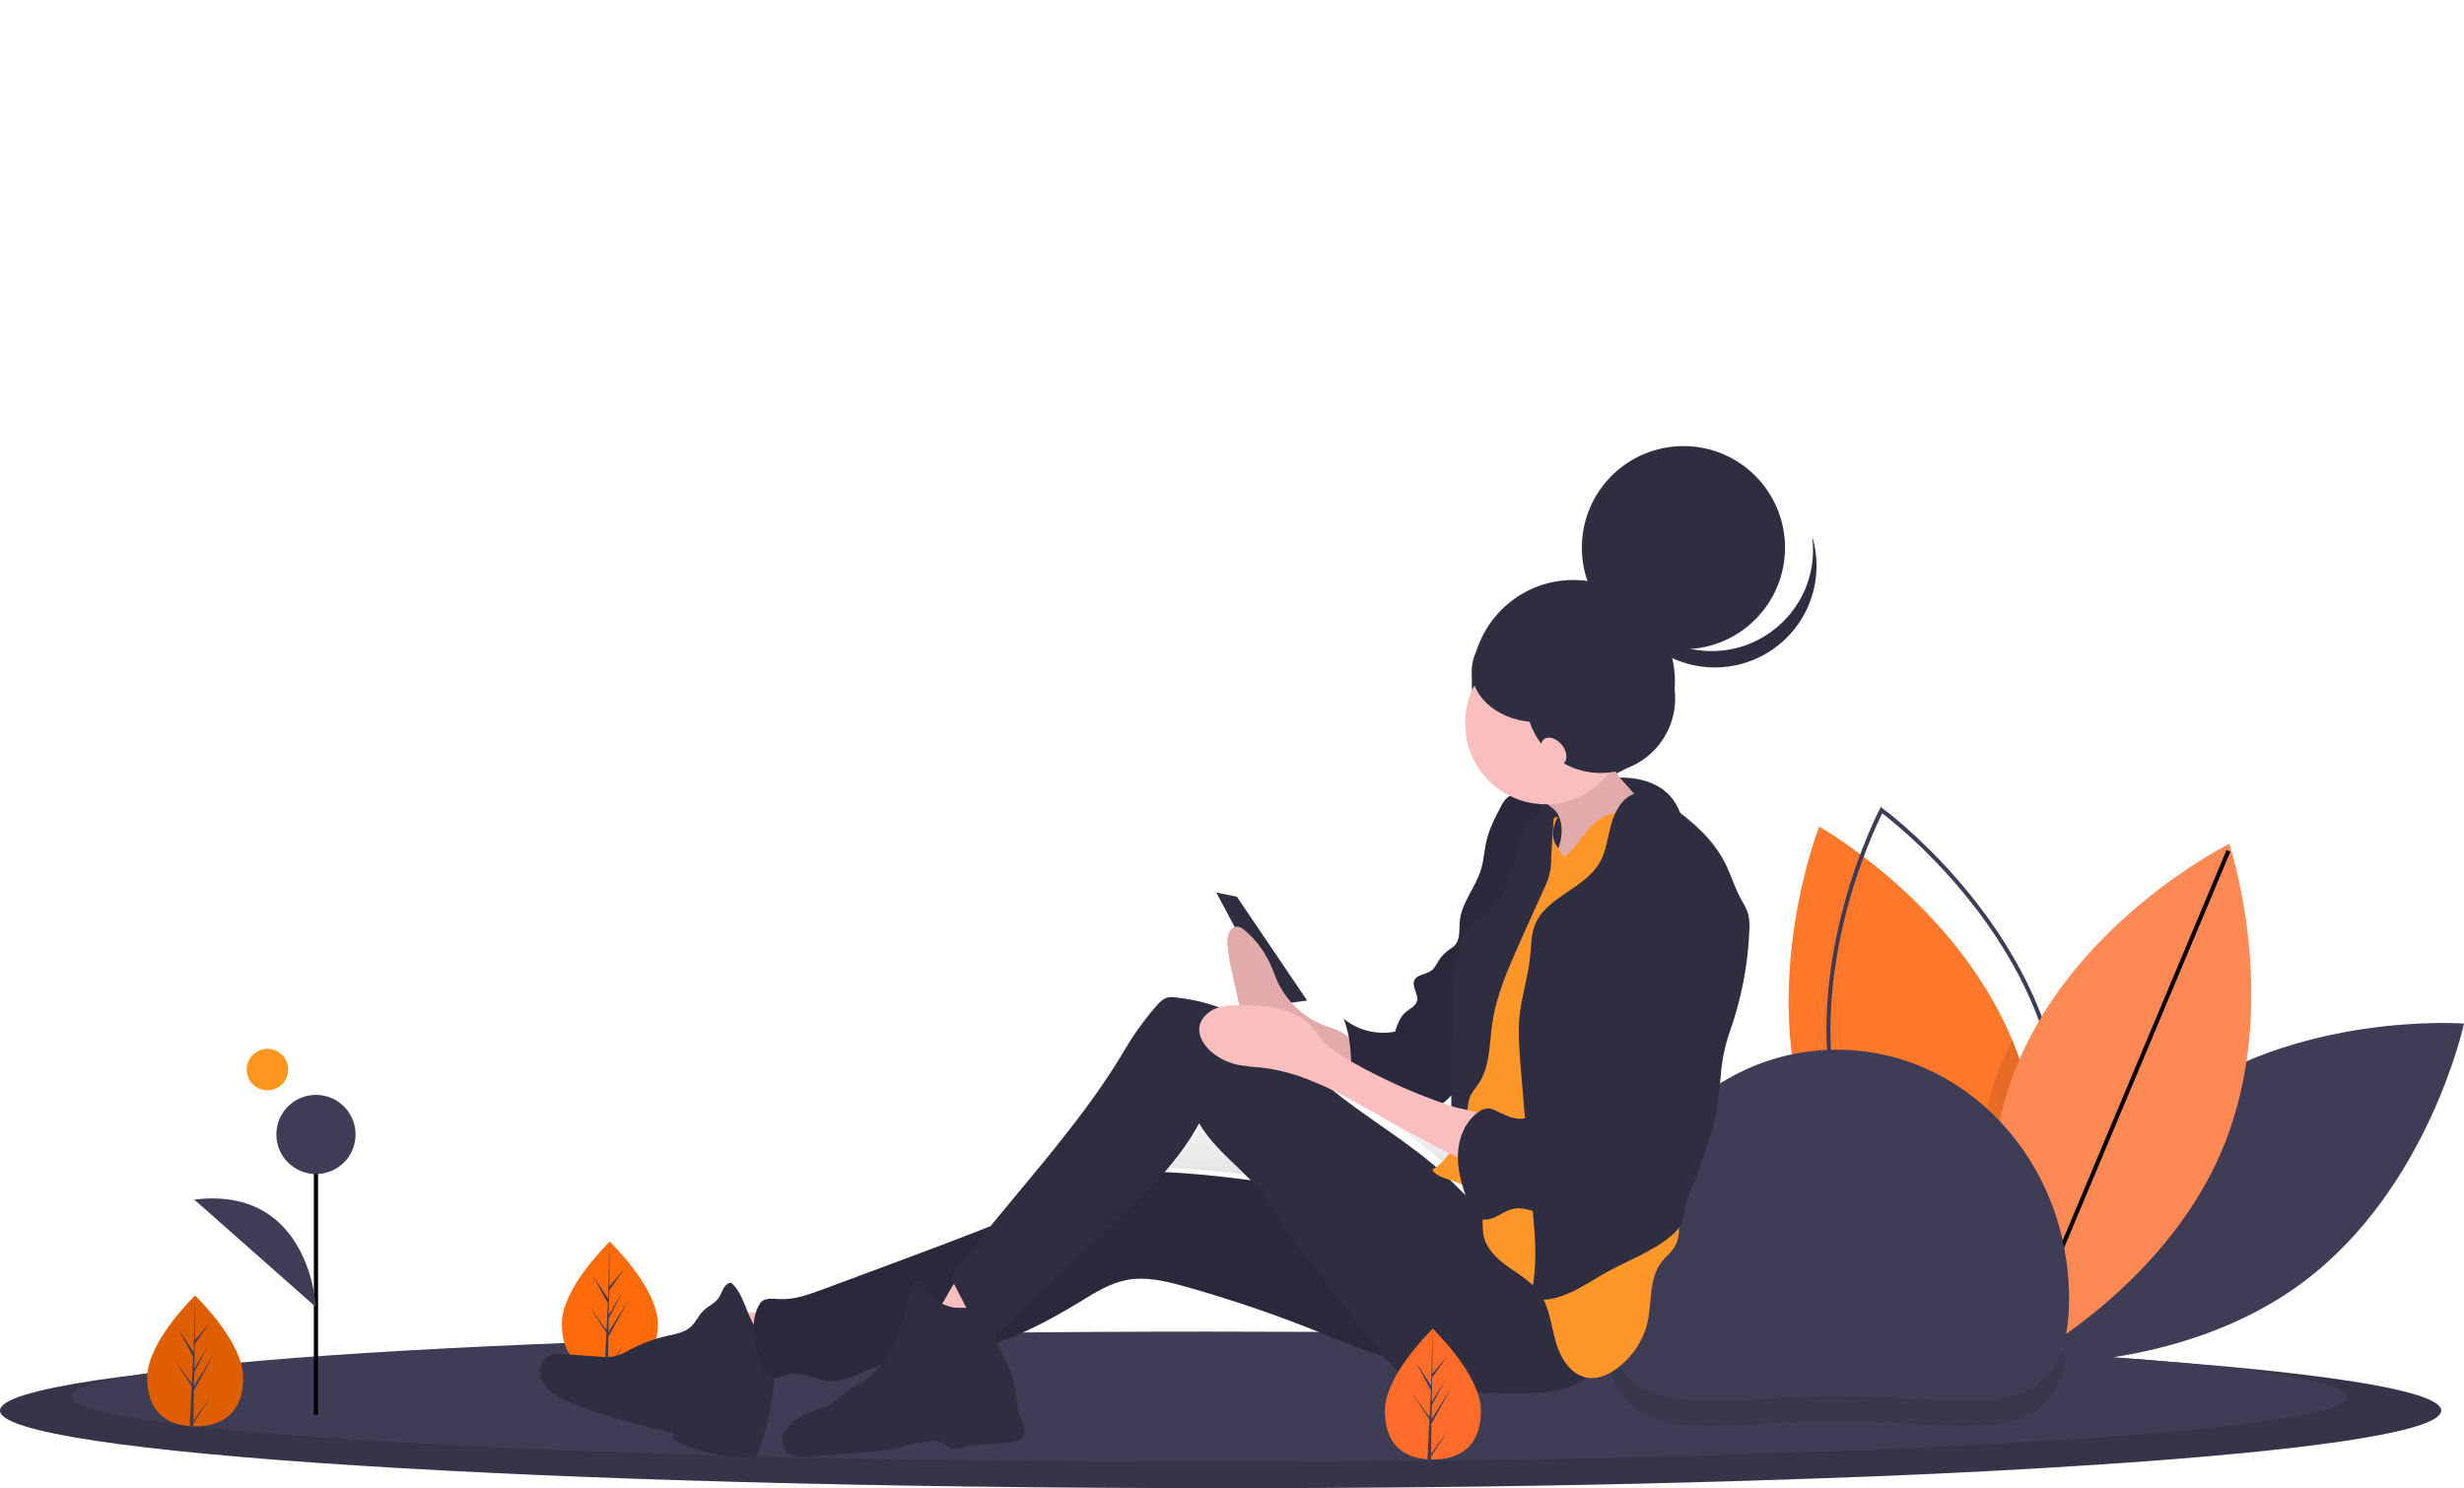 <?xml version="1.0" encoding="utf-8"?>
<!-- Generator: Adobe Illustrator 24.0.1, SVG Export Plug-In . SVG Version: 6.00 Build 0)  -->
<svg version="1.1" id="bfbb5b39-9b4a-43f6-b630-7b09a59f4f63"
	 xmlns="http://www.w3.org/2000/svg" xmlns:xlink="http://www.w3.org/1999/xlink" x="0px" y="0px" viewBox="0 0 1188.5 718"
	 style="enable-background:new 0 0 1188.5 718;" xml:space="preserve">
<style type="text/css">
	.sti0{display:none;fill:#F2F2F2;}
	.sti1{fill:#3F3D56;}
	.sti2{fill:#FF782A;}
	.sti3{opacity:0.1;enable-background:new    ;}
	.sti4{fill:#FF8955;}
	.sti5{opacity:0.15;enable-background:new    ;}
	.sti6{fill:#FF6A0A;}
	.sti7{fill:url(#SVGID_1_);}
	.sti8{fill:#DF5E00;}
	.sti9{fill:#FF971F;}
	.sti10{fill:#2F2E41;}
	.sti11{fill:#FBBEBE;}
	.sti12{fill:#FF962A;}
	.sti13{fill:#FF6C2A;}
</style>
<title>mobile user</title>
<path class="sti0" d="M184,225v36c31.5,0,57,25.5,57,57s-25.5,57-57,57v36h186V225H184z"/>
<circle class="sti0" cx="184" cy="318" r="45"/>
<polygon class="sti0" points="866,363.1 793,318.1 793,666 866,666 "/>
<polygon class="sti0" points="681,666 754,666 754,294 681,249 "/>
<polygon class="sti0" points="642,225 277,0 277,203 394,203 394,437 277,437 277,666 642,666 "/>
<polygon class="sti0" points="905,387.1 905,666 943,666 1046,474 "/>
<path class="sti1" d="M1046.8,532.9c-60.6,45.3-77.7,124.8-77.7,124.8s81.1,6.1,141.7-39.1s77.7-124.8,77.7-124.8
	S1107.4,487.6,1046.8,532.9z"/>
<path class="sti2" d="M969.2,657c0,0-0.9-0.5-2.5-1.5c-1.3-0.8-3-1.9-5.2-3.3c-19-12.5-68.4-49.4-88.6-106.4
	c-25.3-71.3,4.6-147,4.6-147s65.2,36.6,92.9,102.5c1.2,2.8,2.3,5.7,3.4,8.7c22,62,2.3,127.4-3.2,143.3
	C969.7,655.7,969.2,657,969.2,657z"/>
<path class="sti1" d="M969.5,659.2l-0.9-0.7c-0.7-0.5-66.4-48.8-83.3-122c-16.9-73.2,21-145.4,21.4-146.2l0.5-1l0.9,0.7
	c0.7,0.5,66.4,48.8,83.3,122l0,0c16.9,73.2-21,145.4-21.4,146.2L969.5,659.2z M907.9,392.4c-4.6,9.1-36.3,76-20.7,143.7
	c15.6,67.7,73.5,113.9,81.6,120.1c4.6-9.1,36.3-76,20.7-143.7l0,0C973.9,444.8,916,398.5,907.9,392.4z"/>
<path class="sti3" d="M970.5,653.3c-1.5,0.9-2.8,1.6-3.8,2.2c-2.3,1.3-3.6,1.9-3.6,1.9s-0.6-1.8-1.5-5.2
	c-5.1-18.4-19.8-82.7,4.8-141.8c1.3-3.1,2.7-6.1,4.1-9.1c1.2,2.8,2.3,5.7,3.4,8.7C995.8,572,976,637.4,970.5,653.3z"/>
<path class="sti4" d="M1072.1,554.1c-29.1,69.8-102,105.9-102,105.9s-25.8-77.2,3.2-147s102-105.9,102-105.9
	S1101.2,484.2,1072.1,554.1z"/>
<rect x="888.4" y="533.1" transform="matrix(0.387 -0.922 0.922 0.387 134.652 1270.631)" class="st1" width="268.7" height="2"/>
<path class="sti1" d="M1177.5,680.5c0,9.4-53.9,17.9-142.9,24.5c-16.2,1.2-33.6,2.3-52,3.4c-15.9,0.9-32.6,1.8-50,2.6
	c-16.9,0.8-34.4,1.5-52.6,2.1c-57.4,2.1-120.9,3.6-188.4,4.3c-16.4,0.2-33,0.3-49.8,0.4c-17.5,0.1-35.2,0.1-53.1,0.1
	C263.6,718,0,701.2,0,680.5S263.6,643,588.8,643c140,0,268.5,3.1,369.6,8.3c3.7,0.2,7.4,0.4,11,0.6c0,0,0,0,0.1,0
	C1096.7,658.8,1177.5,669,1177.5,680.5z"/>
<path class="sti5" d="M1177.5,680.5c0,9.4-53.9,17.9-142.9,24.5c-16.2,1.2-33.6,2.3-52,3.4c-15.9,0.9-32.6,1.8-50,2.6
	c-16.9,0.8-34.4,1.5-52.6,2.1c-57.4,2.1-120.9,3.6-188.4,4.3c-16.4,0.2-33,0.3-49.8,0.4c-17.5,0.1-35.2,0.1-53.1,0.1
	C263.6,718,0,701.2,0,680.5S263.6,643,588.8,643c140,0,268.5,3.1,369.6,8.3c3.7,0.2,7.4,0.4,11,0.6c0,0,0,0,0.1,0
	C1096.7,658.8,1177.5,669,1177.5,680.5z"/>
<path class="sti1" d="M1132.3,673.9c0,7.8-50.2,15-133.3,20.5c-15.1,1-31.3,1.9-48.4,2.8c-14.8,0.8-30.4,1.5-46.6,2.2
	c-15.8,0.6-32.1,1.2-49,1.8c-53.5,1.8-112.7,3-175.6,3.6c-15.3,0.1-30.7,0.3-46.4,0.3c-16.3,0.1-32.8,0.1-49.5,0.1
	c-303.1,0-548.9-14-548.9-31.4s245.7-31.4,548.9-31.4c67,0,131.3,0.7,190.6,2h0.2c56.2,1.2,108,2.9,153.8,5
	c3.5,0.2,6.9,0.3,10.3,0.5c0,0,0,0,0.1,0c21,1,40.6,2.1,58.7,3.3c0.2,0,0.4,0,0.6,0C1081.5,658.8,1132.3,666,1132.3,673.9z"/>
<path class="sti3" d="M997,653.3c-7.4,48.3-54.3,32.1-111,32.1c-59.9,0-108.8,18.1-111.8-40.9c56.2,1.2,108,2.9,153.8,5
	c3.5,0.2,6.9,0.3,10.3,0.5c0,0,0,0,0.1,0C959.3,651,978.9,652.1,997,653.3z"/>
<path class="sti6" d="M317.3,638.6c0,17.4-10.4,23.5-23.1,23.5c-0.3,0-0.6,0-0.9,0c-0.6,0-1.2,0-1.8-0.1
	c-11.5-0.8-20.5-7.2-20.5-23.4c0-16.8,21.4-37.9,23-39.5l0,0c0.1-0.1,0.1-0.1,0.1-0.1S317.3,621.2,317.3,638.6z"/>
<path class="sti1" d="M293.3,659.4l8.5-11.8l-8.5,13.1l0,1.4c-0.6,0-1.2,0-1.8-0.1l0.9-17.4l0-0.1l0,0l0.1-1.6l-8.5-13.1l8.5,11.9
	l0,0.3l0.7-13.2l-7.3-13.6l7.4,11.3l0.7-27.3l0-0.1v0.1l-0.1,21.5l7.2-8.5l-7.3,10.4l-0.2,11.8l6.8-11.3l-6.8,13l-0.1,6.6l9.8-15.7
	l-9.9,18L293.3,659.4z"/>
<path class="sti1" d="M774,626.4c0-66.3,50.1-120,112-120s112,53.7,112,120s-50.1,47-112,47S774,692.7,774,626.4z"/>
<rect x="151.4" y="547.3" class="st1" width="2" height="135.2"/>
<circle class="sti1" cx="152.4" cy="547.3" r="19.1"/>
<path class="sti1" d="M152.4,630.6c0,0-2.7-58.7-58.7-51.9"/>
<linearGradient id="SVGID_1_" gradientUnits="userSpaceOnUse" x1="643.17" y1="52.168" x2="643.17" y2="103.729" gradientTransform="matrix(1 0 0 -1 -5.734 627)">
	<stop  offset="0" style="stop-color:#808080;stop-opacity:0.25"/>
	<stop  offset="0.535" style="stop-color:#808080;stop-opacity:0.12"/>
	<stop  offset="1" style="stop-color:#808080;stop-opacity:0.1"/>
</linearGradient>
<path class="sti7" d="M709,569.6c0.5,1.8,1.1,3.5,1.7,5.3c-2.7-2.6-5.3-5.3-8-7.9c1.1,0.3,2.1,0.7,3.1,1.1
	C707,568.4,708,568.9,709,569.6z M696.1,560.8c-15.7-13.7-34-24.3-50.1-37.5c8.8,4.3,17.4,9.4,25.9,14.2
	c10.1,5.7,20.3,11.3,30.6,16.6C700.8,556.7,698.6,559,696.1,560.8z M702.8,526.4c0.3-0.3,0.5-0.5,0.8-0.8c0,1.9,0,3.8,0,5.4
	c-1.4-0.5-2.8-0.9-4.2-1.4C700.6,528.6,701.7,527.5,702.8,526.4L702.8,526.4z M564.2,563.4c6.5-7.3,12.1-15.4,16.8-24
	c6.2,10.9,16.4,18.8,25,27.9C592.1,565.5,578.2,564,564.2,563.4z"/>
<path class="sti8" d="M117.3,664.6c0,17.4-10.4,23.5-23.1,23.5c-0.3,0-0.6,0-0.9,0c-0.6,0-1.2,0-1.8-0.1C80,687.2,71,680.8,71,664.6
	c0-16.8,21.4-37.9,23-39.5l0,0c0.1-0.1,0.1-0.1,0.1-0.1S117.3,647.2,117.3,664.6z"/>
<path class="sti1" d="M93.3,685.4l8.5-11.8l-8.5,13.1l0,1.4c-0.6,0-1.2,0-1.8-0.1l0.9-17.4l0-0.1l0,0l0.1-1.6L84,655.6l8.5,11.9
	l0,0.3l0.7-13.2L86,641.1l7.4,11.3l0.7-27.3l0-0.1v0.1l-0.1,21.5l7.2-8.5l-7.3,10.4l-0.2,11.8l6.8-11.3l-6.8,13l-0.1,6.6l9.8-15.7
	l-9.9,18L93.3,685.4z"/>
<circle class="sti9" cx="129" cy="516" r="10"/>
<path class="sti10" d="M772,376c0,0,36.3-8,40.3,24S793,438,793,438l-14.7,4l-57-15l8-23L772,376z"/>
<circle class="sti10" cx="758.9" cy="328.8" r="49"/>
<polygon class="sti10" points="586.7,430.6 596.6,432.6 630.5,482.7 615.5,484.7 "/>
<path class="sti11" d="M345.7,633.7c2.7,8.8,6,17.5,9.9,25.8c11.2-2.3,22.3-5.5,33-9.4c0.3-0.1-6.2-8.6-6.9-9.3
	c-2.6-2.6-5.9-5.7-9.3-7.2c-3.4-1.5-7.7-0.4-11.4-0.2C356,633.8,350.9,633.8,345.7,633.7z"/>
<path class="sti10" d="M372.5,647.1c-5.6-1.8-9-7.4-11.3-12.9s-4.1-11.4-8.5-15.4c-1.7,0.1-3,1.4-3.8,2.9s-1.3,3.1-2.3,4.5
	c-1.8,2.6-5,3.9-7.3,6.1c-2.4,2.3-3.7,5.6-6.1,7.8c-3.1,2.8-7.5,3.5-11.5,4.4c-6.3,1.4-12.3,3.7-18,6.7c-2.1,1.3-4.3,2.3-6.7,3
	c-2.6,0.5-5.2,0.6-7.8,0.3l-18-1.3c-1.6-0.2-3.2-0.1-4.8,0.2c-3.7,1-6,5.2-5.7,9s2.7,7.3,5.7,9.7c3.1,2.2,6.6,4,10.2,5.2
	c15.6,5.9,31.7,10.5,48.1,13.8l0,3.6c11.4,5.6,23.9,8.5,36.7,8.5c0.9,0.1,1.9-0.1,2.7-0.5c1.3-0.7,1.8-2.2,2.3-3.5
	c4.3-12.6,6.8-25.7,7.5-39c0.3-3.4,0.1-6.8-0.8-10.1c-1-3.2,2.4-1.9-0.7-3.1"/>
<path class="sti10" d="M716.9,579.4c-53.2,3.2-105.9-12.4-159.2-14.1c-6.6-0.2-13.3-0.2-19.8,1.3c-6.8,1.5-13.2,4.6-19.6,7.6
	c-28.6,13.3-58.2,24.3-87.7,35.3l-33.9,12.6c-6.8,2.5-13.8,5.1-21,4.6c-3.2-0.2-7.2-0.7-9,2c-5.5,8.2-2.9,20.2,0.7,29.4
	c1.2,3,3.2,6.2,6.4,6.5c2.2,0.2,4.3-1.1,6.5-1.6c6.2-1.7,12.3,2.5,18.7,3.2c7.9,0.8,15.1-3.6,22.6-6.4c12.3-4.5,25.7-4.4,38.7-6.6
	c21.7-3.6,41.8-13.7,60.5-25.1c7.1-4.4,14.4-9,22.6-10.6c9.4-1.8,19.1,0.6,28.4,3.2c22.1,6.2,43.8,13.6,65.1,22.2
	c11.2,4.5,22.3,9.3,34,12.4c25.2,6.6,51.9,5.1,76.2-4.4c8.5-3.4,17.8-9.3,18.3-18.5c0.3-5.2-3.8-9.9-6.5-14.3
	c-1.7-2.9-3.5-5.8-5.4-8.5C744.2,596.1,733.1,578.5,716.9,579.4z"/>
<path class="sti3" d="M716.9,579.4c-53.2,3.2-105.9-12.4-159.2-14.1c-6.6-0.2-13.3-0.2-19.8,1.3c-6.8,1.5-13.2,4.6-19.6,7.6
	c-28.6,13.3-58.2,24.3-87.7,35.3l-33.9,12.6c-6.8,2.5-13.8,5.1-21,4.6c-3.2-0.2-7.2-0.7-9,2c-5.5,8.2-2.9,20.2,0.7,29.4
	c1.2,3,3.2,6.2,6.4,6.5c2.2,0.2,4.3-1.1,6.5-1.6c6.2-1.7,12.3,2.5,18.7,3.2c7.9,0.8,15.1-3.6,22.6-6.4c12.3-4.5,25.7-4.4,38.7-6.6
	c21.7-3.6,41.8-13.7,60.5-25.1c7.1-4.4,14.4-9,22.6-10.6c9.4-1.8,19.1,0.6,28.4,3.2c22.1,6.2,43.8,13.6,65.1,22.2
	c11.2,4.5,22.3,9.3,34,12.4c25.2,6.6,51.9,5.1,76.2-4.4c8.5-3.4,17.8-9.3,18.3-18.5c0.3-5.2-3.8-9.9-6.5-14.3
	c-1.7-2.9-3.5-5.8-5.4-8.5C744.2,596.1,733.1,578.5,716.9,579.4z"/>
<path class="sti11" d="M447.9,636.3c8.3,2.8,16.7,5.5,25.2,7.8c4.7-7.8,13.6-13.2,15.7-22.1c0.1-0.4,0.1-0.8,0-1.2
	c-0.2-0.4-0.6-0.7-1-0.9c-6.1-3.4-12.8-5.3-19.7-5.8c-5.5-0.3-8,5.4-10.5,9.4C456.7,625.2,450.2,637.1,447.9,636.3z"/>
<path class="sti10" d="M459.6,630.7c-4.9-1-9.7-3.7-12.3-8.1c-1.2-2.1-2.4-4.8-4.8-4.7c-2.2,0.1-3.2,2.7-3.7,4.9
	c-1.8,8-3.6,16.1-6.9,23.7s-8,14.7-14.7,19.4c-3.1,2.1-6.5,3.8-9.5,6c-2.7,2-5.1,4.5-8.1,6.1c-2,0.9-4.1,1.7-6.2,2.3
	c-3.1,1.1-6.1,2.5-8.9,4.3c-2.4,1.4-4.5,3.4-6,5.8c-1.5,2.4-1.7,5.5-0.5,8.1c1.3,2.1,3.5,3.6,5.9,4c2.4,0.4,4.9,0.5,7.3,0.2
	c9.7-0.7,19.4-1.6,29.1-2.4c4.1-0.3,8.2-0.8,12.2-1.7c2.1-0.5,4.2-1.2,6.3-1.7c3.6-0.9,7.3-1.5,11.1-1.6c1.1-0.1,2.2,0,3.2,0.3
	c2.2,0.7,3.8,3,6.2,3.4c1.5,0.1,3-0.1,4.4-0.6c7-1.9,14.3-1.9,21.6-2.2c3.2-0.2,6.9-0.8,8.4-3.6c1.8-3.6-1.2-7.5-2.4-11.3
	c-0.6-2.4-0.9-4.9-1-7.4c-0.6-6.2-2.4-12.2-5.3-17.7c-2.5-4.5-5.8-9.6-4.1-14.4c0.6-1.7,1.8-3.2,1.6-4.9
	C482,628.9,464.1,631.6,459.6,630.7z"/>
<path class="sti11" d="M637.1,494c-9.4-4.2-17-11.7-21.2-21.1c-0.9-2-1.6-4.1-2.5-6.2c-2.8-6.8-7.1-12.8-12.7-17.6
	c-1.4-1.2-3-2.3-4.7-2c-1.6,0.3-2.9,1.9-3.5,3.7c-0.5,1.9-0.6,3.8-0.4,5.7c0.5,4.5,1.2,8.9,2.3,13.3l2.6,11.8
	c0.3,1.8,0.9,3.6,1.6,5.2c1.1,2,2.6,3.7,4.3,5.2c2.4,2.2,4.8,4.3,7.2,6.3c3.4,3.2,7.8,5.2,12.5,5.5c10.6,2,21.3,4.8,30.2,11.7
	c-0.1-0.1,0-7.9-0.2-8.8c-0.4-2.4-0.7-4.7-2.3-6.3C647,496.9,641.3,495.9,637.1,494z"/>
<path class="sti3" d="M637.1,494c-9.4-4.2-17-11.7-21.2-21.1c-0.9-2-1.6-4.1-2.5-6.2c-2.8-6.8-7.1-12.8-12.7-17.6
	c-1.4-1.2-3-2.3-4.7-2c-1.6,0.3-2.9,1.9-3.5,3.7c-0.5,1.9-0.6,3.8-0.4,5.7c0.5,4.5,1.2,8.9,2.3,13.3l2.6,11.8
	c0.3,1.8,0.9,3.6,1.6,5.2c1.1,2,2.6,3.7,4.3,5.2c2.4,2.2,4.8,4.3,7.2,6.3c3.4,3.2,7.8,5.2,12.5,5.5c10.6,2,21.3,4.8,30.2,11.7
	c-0.1-0.1,0-7.9-0.2-8.8c-0.4-2.4-0.7-4.7-2.3-6.3C647,496.9,641.3,495.9,637.1,494z"/>
<ellipse class="sti10" cx="745.5" cy="391" rx="12.9" ry="13"/>
<path class="sti10" d="M737.5,383.1c-3.5-0.4-7.4-0.7-10.2,1.5c-1.5,1.3-2.7,2.9-3.5,4.8c-2.7,5.1-5.4,10.3-6.7,15.9
	c-1.2,4.8-1.3,9.7-2.8,14.4c-2.7,8.7-9.5,16-10.2,25c-0.3,4,0.3,8.8-2.6,11.6c-0.7,0.6-1.5,1.2-2.3,1.7c-2,1.4-3.8,3.2-5.1,5.2
	c-1.1,1.8-2,3.8-3.6,5c-2.6,2-7,1.8-8.3,4.8c-1.3,3.1,2.1,6.6,1.3,9.8c-0.6,2.7-3.6,3.9-5.7,5.7c-2.6,2.3-3.8,5.8-4.9,9.2
	c-8.8,1.7-17.8-0.6-24.8-6.2c3.6,8.9,3.7,18.7,3.8,28.3c0.1,3.1,0,6.6-2.3,8.8c10.3,0.2,20.4,3,30.4,5.3c4.4,1,9.2,1.9,13.3,0
	c2.3-1.2,4.4-2.9,6.1-4.8c5.5-5.5,11.2-11.6,12.6-19.3c0.8-4.3,0-8.7,0.2-13.1c0.2-5.4,1.9-10.7,3.3-15.9
	c2.9-10.7,4.8-21.7,5.8-32.7c0.6-6.8,6.5-12.3,9.6-18.4c5.9-11.5,11.8-23.5,12.3-36.4C743.2,388.8,741.8,383.6,737.5,383.1z"/>
<path class="sti3" d="M737.5,383.1c-3.5-0.4-7.4-0.7-10.2,1.5c-1.5,1.3-2.7,2.9-3.5,4.8c-2.7,5.1-5.4,10.3-6.7,15.9
	c-1.2,4.8-1.3,9.7-2.8,14.4c-2.7,8.7-9.5,16-10.2,25c-0.3,4,0.3,8.8-2.6,11.6c-0.7,0.6-1.5,1.2-2.3,1.7c-2,1.4-3.8,3.2-5.1,5.2
	c-1.1,1.8-2,3.8-3.6,5c-2.6,2-7,1.8-8.3,4.8c-1.3,3.1,2.1,6.6,1.3,9.8c-0.6,2.7-3.6,3.9-5.7,5.7c-2.6,2.3-3.8,5.8-4.9,9.2
	c-8.8,1.7-17.8-0.6-24.8-6.2c3.6,8.9,3.7,18.7,3.8,28.3c0.1,3.1,0,6.6-2.3,8.8c10.3,0.2,20.4,3,30.4,5.3c4.4,1,9.2,1.9,13.3,0
	c2.3-1.2,4.4-2.9,6.1-4.8c5.5-5.5,11.2-11.6,12.6-19.3c0.8-4.3,0-8.7,0.2-13.1c0.2-5.4,1.9-10.7,3.3-15.9
	c2.9-10.7,4.8-21.7,5.8-32.7c0.6-6.8,6.5-12.3,9.6-18.4c5.9-11.5,11.8-23.5,12.3-36.4C743.2,388.8,741.8,383.6,737.5,383.1z"/>
<path class="sti10" d="M725.4,590.6c-11.1-5.3-19.2-15.1-28.2-23.5c-17.1-16.1-38-27.4-56-42.5c-11.9-10-22.6-21.6-35.7-30
	c-11.5-7.4-24.6-11.9-38.2-13.4c-1.6-0.3-3.2-0.2-4.7,0.2c-1.7,0.8-3.2,1.9-4.4,3.4c-5.8,6.6-11,13.7-15.4,21.2
	c-22.8,38.7-55.2,71.3-82.1,107.3c-1.8,1.8-1.9,4.6-0.3,6.5l5.5,10.7c3.1,6,8,13,14.5,11.8c3-0.5,5.4-2.8,7.6-4.9l24.5-23.4
	l25.7-24.6c15.1-14.4,30.4-29.1,40.2-47.5c7.7,13.3,21.3,22,30.6,34.2c3.6,4.6,6.5,9.7,9.6,14.6c5.1,7.9,10.9,15.2,16.6,22.6
	l29.5,37.6c4,5.1,8.2,10.4,13.7,13.8c7,4.4,15.5,5.6,23.7,6.3c11.1,1,22.2,1.4,33.3,1.2c8.5-0.1,17.2-0.7,24.8-4.5
	s13.9-11.5,13.5-20c-0.2-4.4-2.1-8.6-4.2-12.5C758.9,616.1,745.2,600.1,725.4,590.6z"/>
<ellipse class="sti10" cx="753.5" cy="400" rx="10" ry="10"/>
<path class="sti11" d="M751.3,392.5c2.4,4.3,2.4,9.6,1.1,14.4s-3.9,9-6.4,13.3c-2.5,4.2-5,8.4-8.3,11.9c15.4,0.7,30.3-5.3,43.8-12.6
	c10.9-5.9,21.8-13.1,27.6-24.1c-3.4,1-7.2,0-10.2-1.9c-2.9-2-5.6-4.5-7.8-7.3l-7.7-8.7c-1.8-1.9-3.4-4-4.7-6.2
	c-1.7-3.1-2.4-6.6-2-10.1c-3.1,3.2-6.5,6.1-10.2,8.5c-5.5,3.6-11.6,6.2-17.1,9.8c-2,1.3-6.3,3.3-5.2,5.9
	C745.2,387.8,749.7,389.8,751.3,392.5z"/>
<path class="sti3" d="M751.3,392.5c2.4,4.3,2.4,9.6,1.1,14.4s-3.9,9-6.4,13.3c-2.5,4.2-5,8.4-8.3,11.9c15.4,0.7,30.3-5.3,43.8-12.6
	c10.9-5.9,21.8-13.1,27.6-24.1c-3.4,1-7.2,0-10.2-1.9c-2.9-2-5.6-4.5-7.8-7.3l-7.7-8.7c-1.8-1.9-3.4-4-4.7-6.2
	c-1.7-3.1-2.4-6.6-2-10.1c-3.1,3.2-6.5,6.1-10.2,8.5c-5.5,3.6-11.6,6.2-17.1,9.8c-2,1.3-6.3,3.3-5.2,5.9
	C745.2,387.8,749.7,389.8,751.3,392.5z"/>
<path class="sti12" d="M751.5,394c-2.9,4.9-3.5,10.6,0,15c0.4,0.6,2.1,4,2.8,4c0.7-0.1,1.3-0.4,1.8-0.9c3.7-3.4,6.5-7.8,9.7-11.6
	s7.4-7.4,12.4-8.1c6-0.9,11.8,2.3,17.1,5.3c2.2,1.3,4.5,2.6,5.8,4.8c1.1,2,1.8,4.2,1.9,6.5c1.8,13.7,1.8,27.6,1.7,41.4
	c0,10-0.1,20.1-2,29.9c-1,5.1-2.4,10.1-3.1,15.2c-0.5,4.5-0.7,9.1-0.6,13.6l0,19c-0.1,3.5,0.1,7,0.7,10.4c0.9,4.2,2.9,8,4.2,12.1
	c1.4,4.7,2.3,9.4,2.8,14.3l2.6,19.7c0.8,6.2,1.4,13-2.3,18c-1.7,2.3-3.9,4.1-5.6,6.3c-6.4,8.4-4.4,20.4-7.1,30.6
	c-2.1,7.5-6.5,14.2-12.5,19.2c-4.6,3.9-10.5,7-16.5,5.9c-8-1.5-12.8-9.8-15-17.7s-3-16.5-7.7-23.1c-3.9-5.4-9.8-8.9-15.2-12.7
	s-10.7-8.9-11.9-15.5c-0.5-2.9-0.2-5.8-0.5-8.7c-0.9-7.5-5.8-13.9-12.7-16.7c-4.1-1.6-9.2-2.2-11.5-5.9c6-3.4,9.9-9.6,12-16.1
	s2.5-13.5,2.9-20.3l1.4-22.9c0.6-10.2,0.9-20.4,5.4-29.6c2-4.1,4.5-8,6.6-12c2.8-5.7,5.1-11.6,7.1-17.6c3.3-9.4,6.5-18.8,9.4-28.3
	c1.4-4.5,2.7-9.1,5.2-13.2S746.9,394.9,751.5,394z"/>
<path class="sti10" d="M700.6,542.8l6.1,0.2l1.3-9.2c0.2-1.8,0.6-3.6,1.3-5.3c1-1.8,2.2-3.5,3.5-5.1c6-8.4,5.5-19.6,7-29.8
	c2-13.6,7.7-26.4,13.3-39l11.8-26.2c2.3-4.5,3.5-9.4,3.3-14.5c0.1-4.1,1.3-18.8,1.4-22.9c0-1.5-3.3-0.7-4-2c-1.5-2.9-3.5,5-6.2,6.7
	s-4.3,4.9-5.4,7.9c-2.5,6.6-4.1,13.5-6.4,20.2c-2.4,6.7-5.7,13.2-11,17.9c-2.4,2.1-5.2,3.8-7.5,6c-7.3,7.2-8,18.7-8.3,29
	C700.5,482.9,699.3,542.8,700.6,542.8z"/>
<path class="sti10" d="M787.9,383.1c-5.9,2.3-9.1,8.7-10.8,14.8s-2.3,12.7-5.5,18.2c-7.4,12.9-26.2,16.6-31.4,30.5
	c-1.7,4.5-1.6,9.5-2.1,14.4c-0.9,10-4.2,19.6-5.2,29.5c-0.7,7.7-0.1,15.5,0.5,23.2l6.6,78.5c1,11.3,0.9,23.5-2,34.5
	c6.7,1.3,13.6-0.4,19.8-3.3s11.8-6.7,17.8-10c10.2-5.6,21.5-9.6,30.5-17.2c1.6-1.3,3-2.8,4.1-4.5c1.8-3.1,1.9-6.9,2.8-10.3
	c0.8-2.8,1.8-5.5,3-8.1c3.3-7.9,6.1-16,8.6-24.2c1.7-5.5,3-11,3.9-16.6c0.7-4.5,1.1-9,1.5-13.5c0.5-7.1,1.9-14.1,4.2-20.8
	c5.7-16,9-32.8,9.6-49.7c0.2-2.5,0-4.9-0.5-7.3c-0.8-3-2.5-5.6-4-8.3c-2.7-5.2-4.4-10.8-7-16.1c-5.8-11.8-16.1-20.8-26.9-28.3
	C800.1,384.8,793.9,380.7,787.9,383.1z"/>
<path class="sti11" d="M650.2,511.2c-4.6-2.7-9.1-5.5-12.5-9.5c-1.6-1.9-3-4.1-4.7-6c-4.1-4.6-9.8-7.5-15.8-9s-12.1-1.7-18.3-1.8
	c-4.1,0-8.3,0-12.2,1.5s-7.3,4.6-8.1,8.6c-0.9,4.9,2.3,9.6,6.1,12.8c3.6,2.9,7.8,4.9,12.3,5.9c3.7,0.6,7.4,1.1,11.1,1.3
	c21.8,2.3,41.3,14.2,60.4,25c16.8,9.5,33.9,18.4,51.3,26.6c0.7-5.2,1-10.5,0.9-15.8c-0.1-3.9-0.3-9.9-4-12.2
	c-4.3-2.7-11.5-3.3-16.3-4.9c-11.2-3.7-22.2-8.1-32.8-13.3C661.7,517.6,655.9,514.5,650.2,511.2z"/>
<ellipse class="sti11" cx="745.5" cy="348.9" rx="38.8" ry="39.1"/>
<path class="sti10" d="M799,427.4c-3.5,4-5.2,9.3-7.5,14.1c-4.8,9.9-12.3,18.4-16.1,28.7c-4,10.9-3.8,23.8-11.6,32.4
	c-1.4,1.5-3,2.9-3.4,4.9c-0.2,1.2,0,2.4-0.4,3.6c-1.1,3.1-6.2,3.3-7.2,6.4c-0.3,0.9-0.1,2-0.5,2.9c-0.8,2-3.5,2.4-5.3,3.6
	c-3.8,2.6-3,8.5-5.7,12.2c-2.1,2.9-6.1,3.9-9.7,3.4s-6.8-2.2-10.1-3.8c-1.1-0.6-2.3-1-3.6-1.1c-1.5,0.1-3,0.5-4.2,1.4
	c-7.2,4.6-10.5,13.6-10.5,22.1s3,16.8,6,24.7c0.4,1.3,1.1,2.6,2,3.7c2.4,2.5,6.5,2.1,9.7,0.7s6-3.6,9.4-4.2c6-1.1,11.9,3,18,2.7
	c4.5-0.2,8.4-2.8,12.1-5.4c5.9-4,12-8.1,16.3-13.8c2.7-3.5,4.6-7.5,6.9-11.2c3-4.6,6.3-8.9,9.8-13.1l22.4-27.4
	c5.4-5.9,9.1-13.1,10.7-20.8c2.1-7.3,4.3-14.7,4.6-22.3c0.3-6.3-0.6-12.5-1.6-18.7c-1-6.1-2.1-12.2-4.8-17.8
	C820,425.1,808.1,416.7,799,427.4z"/>
<circle class="sti10" cx="812" cy="264.2" r="49"/>
<path class="sti10" d="M854.3,304.8c-21.9,15.9-52.6,10.9-68.5-11c-3.2-4.5-5.7-9.4-7.3-14.7c3.4,26.9,27.9,45.9,54.8,42.5
	c26.9-3.4,45.9-27.9,42.5-54.8c-0.3-2.7-0.9-5.3-1.7-7.9C876.5,276.8,868.8,294.3,854.3,304.8z"/>
<circle class="sti10" cx="772" cy="336.9" r="36"/>
<ellipse class="sti10" cx="741.8" cy="323.5" rx="31.9" ry="24.9"/>
<ellipse transform="matrix(0.776 -0.631 0.631 0.776 -60.761 553.975)" class="sti11" cx="749.3" cy="362.5" rx="5" ry="7.5"/>
<path class="sti13" d="M714.3,680.6c0,17.4-10.4,23.5-23.1,23.5c-0.3,0-0.6,0-0.9,0c-0.6,0-1.2,0-1.8-0.1
	c-11.5-0.8-20.5-7.2-20.5-23.4c0-16.8,21.4-37.9,23-39.5l0,0c0.1-0.1,0.1-0.1,0.1-0.1S714.3,663.2,714.3,680.6z"/>
<path class="sti1" d="M690.3,701.4l8.5-11.8l-8.5,13.1l0,1.4c-0.6,0-1.2,0-1.8-0.1l0.9-17.4l0-0.1l0,0l0.1-1.6l-8.5-13.1l8.5,11.9
	l0,0.3l0.7-13.2l-7.3-13.6l7.4,11.3l0.7-27.3l0-0.1v0.1l-0.1,21.5l7.2-8.5l-7.3,10.4l-0.2,11.8l6.8-11.3l-6.8,13l-0.1,6.6l9.8-15.7
	l-9.9,18L690.3,701.4z"/>
</svg>
